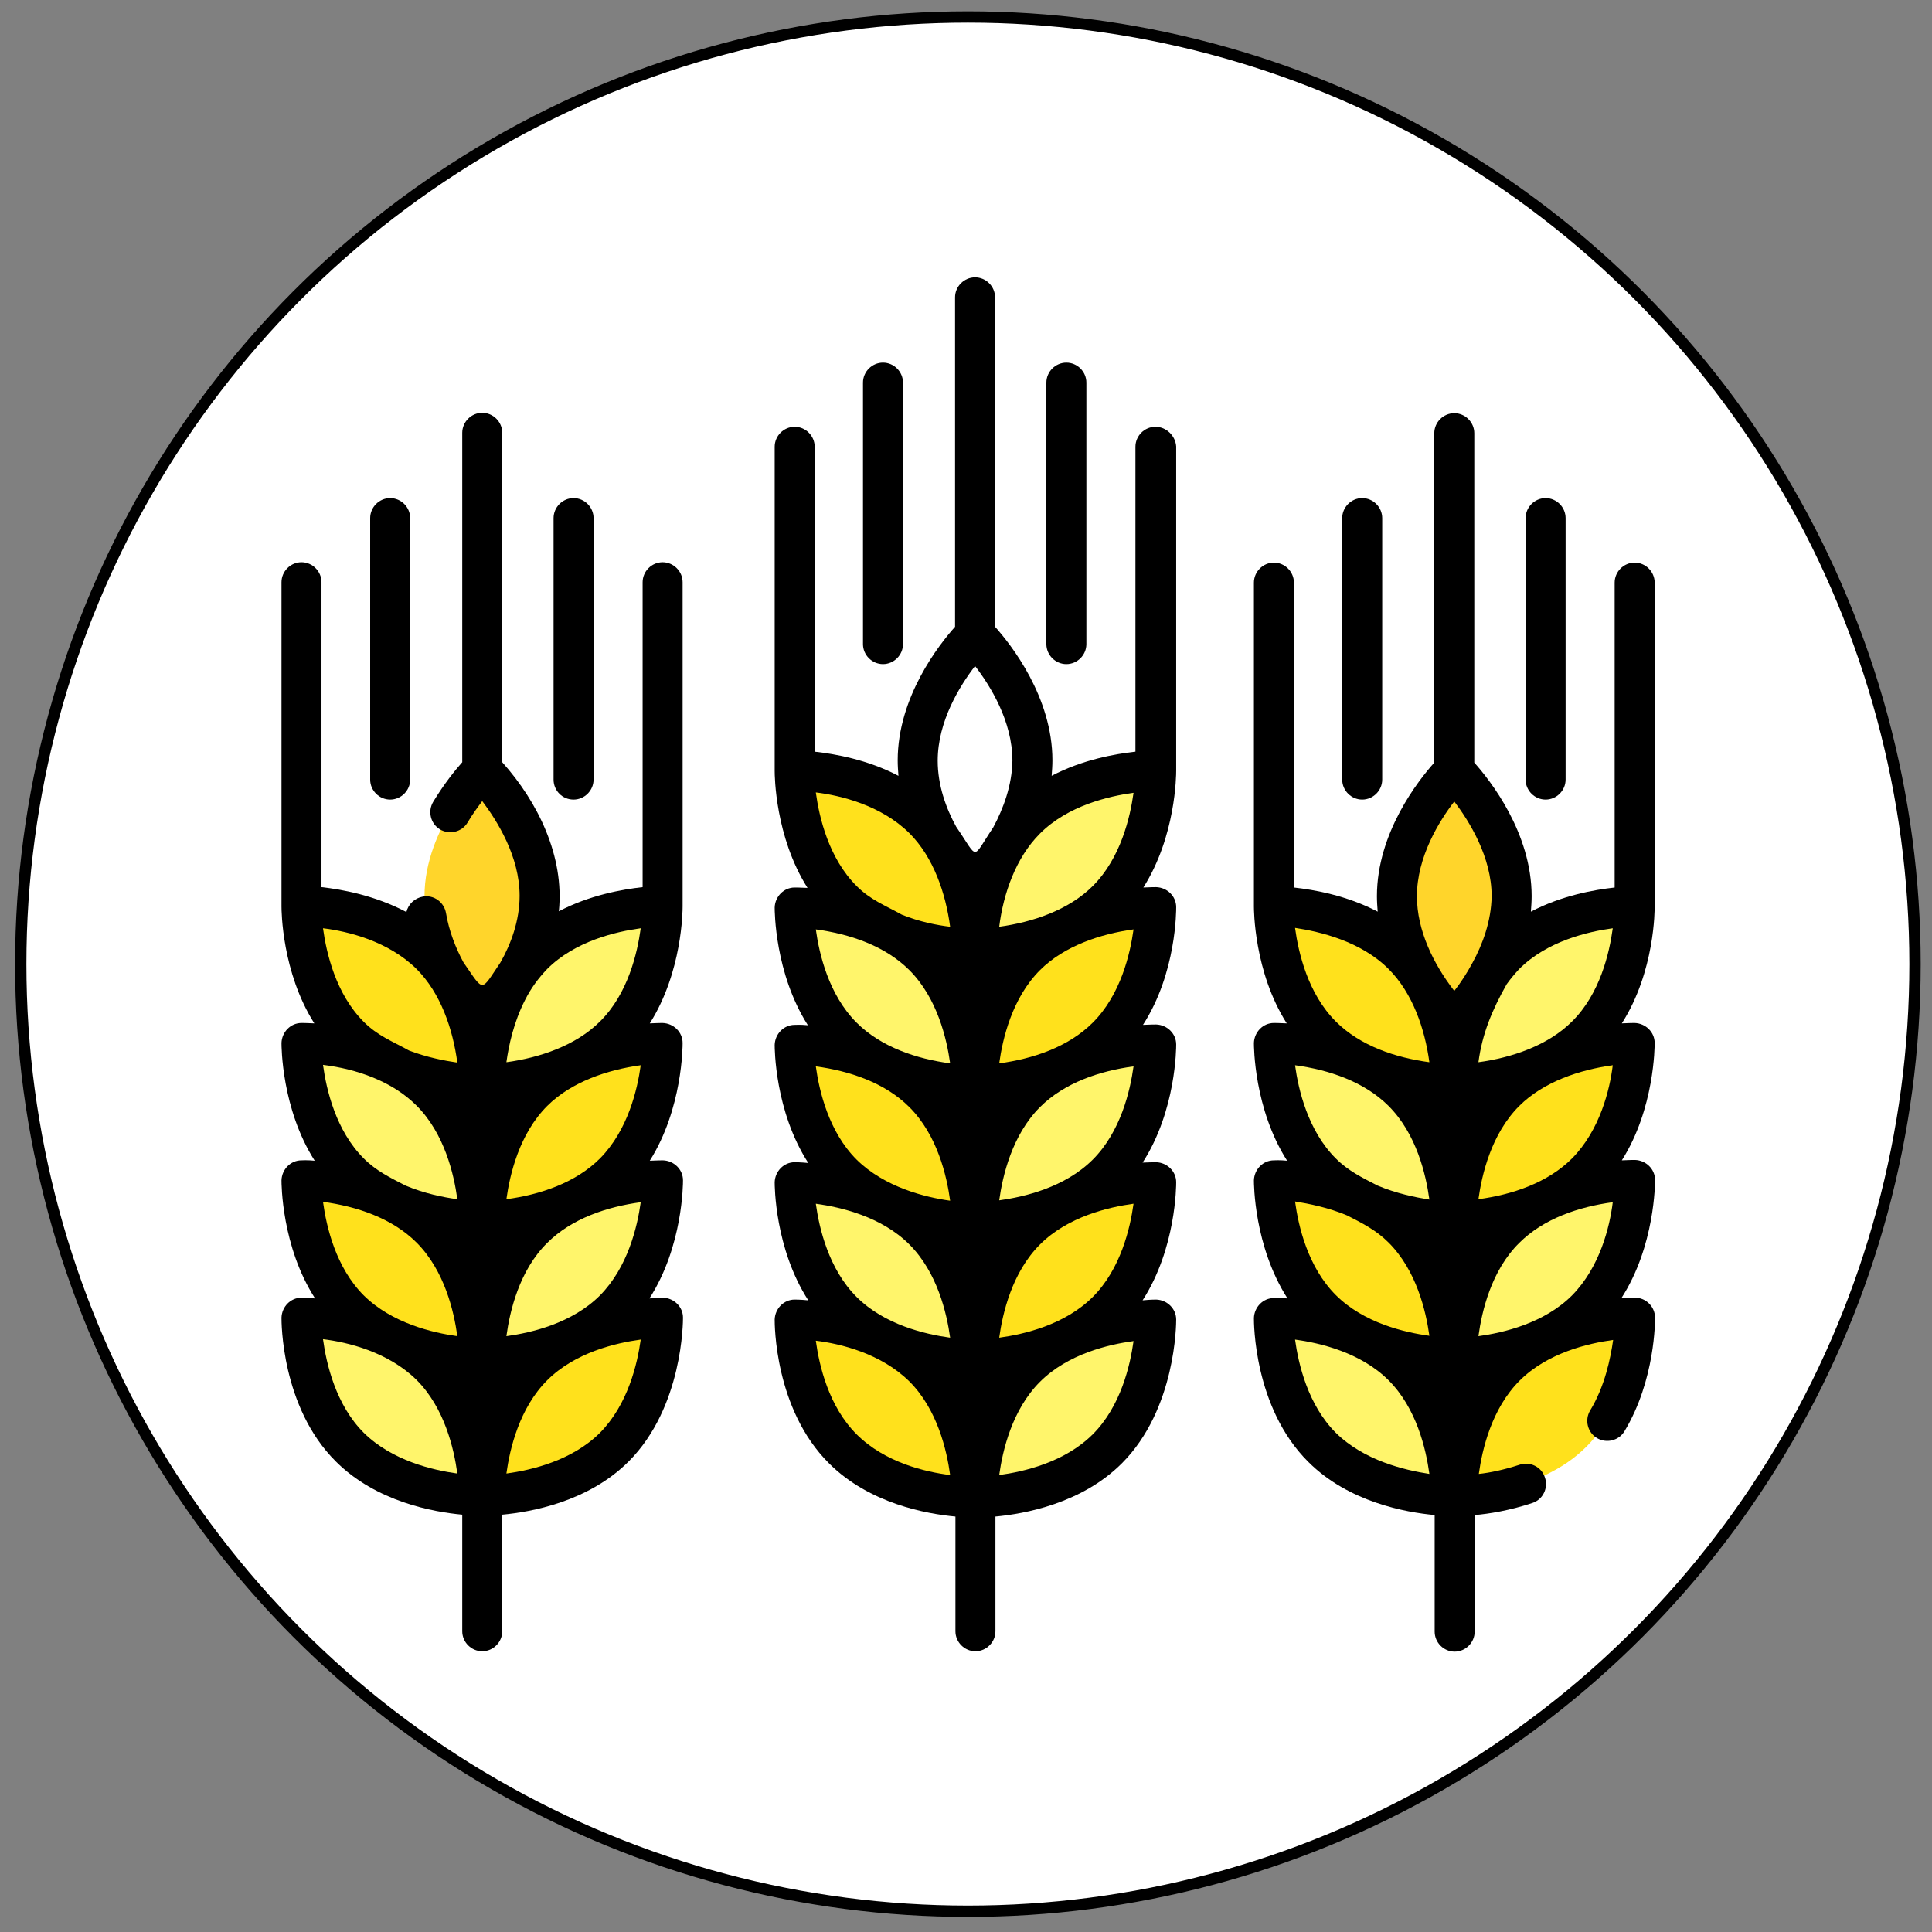 <?xml version="1.0" encoding="utf-8"?>
<!-- Generator: Adobe Illustrator 24.2.3, SVG Export Plug-In . SVG Version: 6.00 Build 0)  -->
<svg version="1.1" id="Layer_1" xmlns="http://www.w3.org/2000/svg" xmlns:xlink="http://www.w3.org/1999/xlink" x="0px" y="0px"
	 viewBox="0 0 512 512" style="enable-background:new 0 0 512 512;" xml:space="preserve">
<rect x="0" y="0" width="512" height="512" fill="#808080" stroke="none"/>
<style type="text/css">
	.st0{fill:#FFFFFF;stroke:#000000;stroke-width:3;stroke-miterlimit:10;}
	.st1{fill:#FFF56B;}
	.st2{fill:#FFE11C;}
	.st3{fill:#FFD52B;}
</style>
<circle class="st0" cx="256.5" cy="255.5" r="251"/>
<g>
	<g>
		<g>
			<g>
				<g>
					<g>
						<path class="st1" d="M162.8,274.6c-13,13-34.3,12.8-34.3,12.8s-0.2-21.3,12.8-34.3c13-13,34.3-12.8,34.3-12.8
							S175.8,261.6,162.8,274.6L162.8,274.6z"/>
						<path class="st2" d="M92.7,274.6c13,13,34.3,12.8,34.3,12.8s0.2-21.3-12.8-34.3c-13-13-34.3-12.8-34.3-12.8
							S79.6,261.6,92.7,274.6z"/>
					</g>
					<g>
						<path class="st1" d="M162.8,347c-13,13-34.3,12.8-34.3,12.8s-0.2-21.3,12.8-34.3c13-13,34.3-12.8,34.3-12.8
							S175.8,334,162.8,347z"/>
						<path class="st2" d="M92.7,347c13,13,34.3,12.8,34.3,12.8s0.2-21.3-12.8-34.3s-34.3-12.8-34.3-12.8S79.6,334,92.7,347z"/>
					</g>
					<g>
						<path class="st2" d="M162.8,383.4c-13,13-34.3,12.8-34.3,12.8s-0.2-21.3,12.8-34.3c13-13,34.3-12.8,34.3-12.8
							S175.8,370.4,162.8,383.4z"/>
						<path class="st1" d="M92.7,383.4c13,13,34.3,12.8,34.3,12.8s0.2-21.3-12.8-34.3c-13-13-34.3-12.8-34.3-12.8
							S79.6,370.4,92.7,383.4z"/>
					</g>
					<g>
						<path class="st2" d="M162.8,310.7c-13,13-34.3,12.8-34.3,12.8s-0.2-21.3,12.8-34.3c13-13,34.3-12.8,34.3-12.8
							S175.8,297.7,162.8,310.7z"/>
						<path class="st1" d="M92.7,310.7c13,13,34.3,12.8,34.3,12.8s0.2-21.3-12.8-34.3s-34.3-12.8-34.3-12.8S79.6,297.7,92.7,310.7z"
							/>
					</g>
					<path class="st3" d="M142.9,237.5c0,18.4-15.2,33.3-15.2,33.3s-15.2-14.9-15.2-33.3s15.2-33.3,15.2-33.3
						S142.9,219.1,142.9,237.5L142.9,237.5z"/>
				</g>
			</g>
			<g>
				<g>
					<path class="st1" d="M293.4,238.6c-13,13-34.3,12.8-34.3,12.8s-0.2-21.3,12.8-34.3c13-13,34.3-12.8,34.3-12.8
						S306.4,225.6,293.4,238.6L293.4,238.6z"/>
					<path class="st2" d="M223.3,238.6c13,13,34.3,12.8,34.3,12.8s0.2-21.3-12.8-34.3c-13-13-34.3-12.8-34.3-12.8
						S210.2,225.6,223.3,238.6L223.3,238.6z"/>
				</g>
				<g>
					<path class="st1" d="M293.4,311.1c-13,13-34.3,12.8-34.3,12.8s-0.2-21.3,12.8-34.3c13-13,34.3-12.8,34.3-12.8
						S306.4,298.1,293.4,311.1z"/>
					<path class="st2" d="M223.3,311.1c13,13,34.3,12.8,34.3,12.8s0.2-21.3-12.8-34.3c-13-13-34.3-12.8-34.3-12.8
						S210.2,298.1,223.3,311.1L223.3,311.1z"/>
				</g>
				<g>
					<path class="st2" d="M293.4,347.5c-13,13-34.3,12.8-34.3,12.8s-0.2-21.3,12.8-34.3c13-13,34.3-12.8,34.3-12.8
						S306.4,334.5,293.4,347.5z"/>
					<path class="st1" d="M223.3,347.5c13,13,34.3,12.8,34.3,12.8s0.2-21.3-12.8-34.3c-13-13-34.3-12.8-34.3-12.8
						S210.2,334.5,223.3,347.5L223.3,347.5z"/>
				</g>
				<g>
					<path class="st1" d="M293.4,383.9c-13,13-34.3,12.8-34.3,12.8s-0.2-21.3,12.8-34.3c13-13,34.3-12.8,34.3-12.8
						S306.4,370.9,293.4,383.9L293.4,383.9z"/>
					<path class="st2" d="M223.3,383.9c13,13,34.3,12.8,34.3,12.8s0.2-21.3-12.8-34.3c-13-13-34.3-12.8-34.3-12.8
						S210.2,370.9,223.3,383.9L223.3,383.9z"/>
				</g>
				<g>
					<path class="st2" d="M293.4,274.8c-13,13-34.3,12.8-34.3,12.8s-0.2-21.3,12.8-34.3c13-13,34.3-12.8,34.3-12.8
						S306.4,261.8,293.4,274.8z"/>
					<path class="st1" d="M223.3,274.8c13,13,34.3,12.8,34.3,12.8s0.2-21.3-12.8-34.3c-13-13-34.3-12.8-34.3-12.8
						S210.2,261.8,223.3,274.8L223.3,274.8z"/>
				</g>
			</g>
			<g>
				<path class="st3" d="M400.5,237.5c0,18.4-15.2,33.3-15.2,33.3s-15.2-14.9-15.2-33.3s15.2-33.3,15.2-33.3
					S400.5,219.1,400.5,237.5L400.5,237.5z"/>
				<g>
					<path class="st1" d="M420.4,274.6c-13,13-34.3,12.8-34.3,12.8s-0.2-21.3,12.8-34.3c13-13,34.3-12.8,34.3-12.8
						S433.4,261.6,420.4,274.6L420.4,274.6z"/>
					<path class="st2" d="M350.3,274.6c13,13,34.3,12.8,34.3,12.8s0.2-21.3-12.8-34.3c-13-13-34.3-12.8-34.3-12.8
						S337.2,261.6,350.3,274.6L350.3,274.6z"/>
				</g>
				<g>
					<path class="st1" d="M420.4,347c-13,13-34.3,12.8-34.3,12.8s-0.2-21.3,12.8-34.3c13-13,34.3-12.8,34.3-12.8
						S433.4,334,420.4,347z"/>
					<path class="st2" d="M350.3,347c13,13,34.3,12.8,34.3,12.8s0.2-21.3-12.8-34.3c-13-13-34.3-12.8-34.3-12.8S337.2,334,350.3,347
						z"/>
				</g>
				<g>
					<path class="st2" d="M420.4,383.4c-13,13-34.3,12.8-34.3,12.8s-0.2-21.3,12.8-34.3c13-13,34.3-12.8,34.3-12.8
						S433.4,370.4,420.4,383.4z"/>
					<path class="st1" d="M350.3,383.4c13,13,34.3,12.8,34.3,12.8s0.2-21.3-12.8-34.3c-13-13-34.3-12.8-34.3-12.8
						S337.2,370.4,350.3,383.4z"/>
				</g>
				<g>
					<path class="st2" d="M420.4,310.7c-13,13-34.3,12.8-34.3,12.8s-0.2-21.3,12.8-34.3c13-13,34.3-12.8,34.3-12.8
						S433.4,297.7,420.4,310.7z"/>
					<path class="st1" d="M350.3,310.7c13,13,34.3,12.8,34.3,12.8s0.2-21.3-12.8-34.3c-13-13-34.3-12.8-34.3-12.8
						S337.2,297.7,350.3,310.7z"/>
				</g>
			</g>
		</g>
	</g>
	<g>
		<path d="M306.2,113.1c-2.9,0-5.3,2.4-5.3,5.3v80.8c-5.4,0.6-14,2.1-22.2,6.4c0.1-1.4,0.2-2.7,0.2-4.1c0-16.8-11-30.7-15.2-35.4
			V78.8c0-2.9-2.4-5.3-5.3-5.3c-2.9,0-5.3,2.4-5.3,5.3v87.3c-4.2,4.7-15.2,18.6-15.2,35.4c0,1.4,0.1,2.8,0.2,4.1
			c-8.2-4.3-16.8-5.8-22.2-6.4v-80.8c0-2.9-2.4-5.3-5.3-5.3c-2.9,0-5.3,2.4-5.3,5.3v85.9v0c0,1.2,0.1,17.4,8.7,31
			c-2-0.1-3.2-0.1-3.4-0.1c-2.9,0-5.2,2.4-5.3,5.3c0,0.8,0,17.4,8.8,31.2c-2-0.2-3.3-0.1-3.5-0.1c-2.9,0-5.2,2.4-5.3,5.3
			c0,0.8,0,17.5,8.9,31.3c-2.1-0.2-3.4-0.2-3.6-0.2c-2.9,0-5.2,2.4-5.3,5.3c0,0.8,0,17.5,8.9,31.3c-2.1-0.2-3.4-0.2-3.6-0.2
			c-2.9,0-5.2,2.4-5.3,5.3c0,1-0.1,23.7,14.4,38.1c10.7,10.7,25.9,13.4,33.5,14.1v30.4c0,2.9,2.4,5.3,5.3,5.3c2.9,0,5.3-2.4,5.3-5.3
			v-30.4c7.6-0.7,22.8-3.4,33.5-14.1c14.4-14.4,14.4-37.2,14.4-38.1c0-2.9-2.4-5.2-5.3-5.3c-0.2,0-1.5,0-3.6,0.2
			c8.9-13.8,8.9-30.5,8.9-31.3c0-2.9-2.4-5.2-5.3-5.3c-0.2,0-1.5,0-3.6,0.1c8.9-13.8,8.9-30.5,8.9-31.3c0-2.9-2.4-5.2-5.3-5.3
			c-0.2,0-1.5,0-3.5,0.1c8.9-13.8,8.8-30.4,8.8-31.2c0-2.9-2.4-5.2-5.3-5.3c-0.2,0-1.5,0-3.4,0.1c8.6-13.6,8.7-29.7,8.7-31
			c0,0,0,0,0,0v-85.9C311.5,115.5,309.1,113.1,306.2,113.1L306.2,113.1z M227,380.1c-7.4-7.4-9.9-18.2-10.8-24.8
			c6.6,0.8,17.3,3.4,24.8,10.8c7.4,7.4,9.9,18.2,10.8,24.8C245.3,390.1,234.5,387.6,227,380.1L227,380.1z M216.2,319
			c6.6,0.9,17.4,3.4,24.8,10.8c7.4,7.4,9.9,18.2,10.8,24.7c-6.6-0.9-17.4-3.4-24.8-10.8C219.6,336.3,217.1,325.5,216.2,319z
			 M227,307.3c-7.4-7.4-9.9-18.2-10.8-24.7c8.9,1.2,18.3,4.3,24.8,10.8c7.4,7.4,9.9,18.2,10.8,24.8
			C245.3,317.3,234.5,314.7,227,307.3L227,307.3z M216.2,246.3c8.9,1.2,18.3,4.3,24.8,10.8c7.4,7.4,9.9,18.2,10.8,24.7
			c-8.9-1.2-18.3-4.3-24.8-10.8C219.6,263.6,217.1,252.8,216.2,246.3L216.2,246.3z M239,242.4c-4.5-2.5-8.3-3.9-12-7.6
			c-7.4-7.4-9.9-18.2-10.8-24.8c6.6,0.8,17.3,3.4,24.8,10.8c6.4,6.4,9.6,15.9,10.8,24.8C248.4,245.2,243.7,244.3,239,242.4z
			 M263.2,219.3c-5.8,8.6-3.7,8.7-9.8-0.2c-2.7-4.9-4.9-11-4.9-17.5c0-10.5,5.9-19.9,9.9-25.1c4,5.2,9.9,14.6,9.9,25.1
			C268.2,208.1,265.9,214.3,263.2,219.3z M289.6,380.1c-7.4,7.4-18.2,9.9-24.8,10.8c0.9-6.5,3.4-17.3,10.8-24.7
			c7.4-7.4,18.2-9.9,24.8-10.8C299.5,361.9,297,372.7,289.6,380.1z M289.6,343.7c-7.4,7.4-18.2,9.9-24.8,10.8
			c0.9-6.5,3.4-17.3,10.8-24.7c7.4-7.4,18.2-9.9,24.8-10.8C299.5,325.5,297,336.3,289.6,343.7z M289.6,307.3
			c-7.4,7.4-18.2,9.9-24.8,10.8c0.9-6.5,3.4-17.3,10.8-24.7c6.5-6.5,15.9-9.6,24.8-10.8C299.5,289.1,297,299.9,289.6,307.3
			L289.6,307.3z M289.6,271c-6.5,6.5-15.9,9.6-24.8,10.8c0.9-6.5,3.4-17.3,10.8-24.7c6.4-6.4,16-9.6,24.8-10.8
			C299.5,252.8,297,263.6,289.6,271L289.6,271z M289.6,234.8c-6.4,6.4-16,9.6-24.8,10.8c1.1-8.8,4.4-18.3,10.8-24.7
			c7.4-7.4,18.2-9.9,24.8-10.8C299.5,216.6,297,227.4,289.6,234.8z"/>
		<path d="M282.6,176c2.9,0,5.3-2.4,5.3-5.3v-69.3c0-2.9-2.4-5.3-5.3-5.3c-2.9,0-5.3,2.4-5.3,5.3v69.3
			C277.3,173.6,279.7,176,282.6,176z"/>
		<path d="M234,176c2.9,0,5.3-2.4,5.3-5.3v-69.3c0-2.9-2.4-5.3-5.3-5.3s-5.3,2.4-5.3,5.3v69.3C228.7,173.6,231.1,176,234,176z"/>
		<path d="M438.5,276.4c0-2.9-2.4-5.2-5.3-5.3c-0.2,0-1.5,0-3.4,0.1c8.8-13.8,8.7-30.2,8.7-31v-85.8c0-2.9-2.4-5.3-5.3-5.3
			c-2.9,0-5.3,2.4-5.3,5.3v80.8c-5.4,0.6-14,2.1-22.2,6.4c0.1-1.4,0.2-2.7,0.2-4.1c0-16.8-11-30.7-15.2-35.4v-87.3
			c0-2.9-2.4-5.3-5.3-5.3c-2.9,0-5.3,2.4-5.3,5.3v87.3c-4.2,4.7-15.2,18.6-15.2,35.4c0,1.4,0.1,2.8,0.2,4.1
			c-8.2-4.3-16.8-5.8-22.2-6.4v-80.8c0-2.9-2.4-5.3-5.3-5.3c-2.9,0-5.3,2.4-5.3,5.3v85.8c0,0.8,0,17.3,8.7,31
			c-2-0.1-3.2-0.1-3.4-0.1c-2.9,0-5.2,2.4-5.3,5.3c0,0.8,0,17.4,8.8,31.2c-2-0.2-3.3-0.1-3.5-0.1c-2.9,0-5.2,2.4-5.3,5.3
			c0,0.8,0,17.4,8.9,31.3c-2.1-0.2-3.4-0.2-3.6-0.1c-2.9,0-5.2,2.4-5.3,5.3c0,1-0.1,23.7,14.4,38.1c10.7,10.7,25.9,13.4,33.5,14.1
			v30.9c0,2.9,2.4,5.3,5.3,5.3c2.9,0,5.3-2.4,5.3-5.3v-30.9c3.7-0.3,9.3-1.2,15.3-3.2c2.8-0.9,4.3-4,3.3-6.8c-0.9-2.8-4-4.3-6.8-3.3
			c-4,1.3-7.8,2.1-10.7,2.4c0.9-6.5,3.4-17.3,10.8-24.7c7.4-7.4,18.2-9.9,24.8-10.8c-0.7,4.9-2.2,12.3-6.1,18.7
			c-1.5,2.5-0.7,5.8,1.8,7.3c2.5,1.5,5.8,0.7,7.3-1.8c8.2-13.6,8.1-29.4,8.1-30.1c0-2.9-2.4-5.3-5.3-5.3c-0.2,0-1.5,0-3.6,0.1
			c8.9-13.8,8.9-30.5,8.9-31.3c0-2.9-2.4-5.2-5.3-5.3c-0.2,0-1.5,0-3.5,0.1C438.5,293.8,438.5,277.2,438.5,276.4L438.5,276.4z
			 M399.3,260.8c1-1.4,2.1-2.7,3.3-4c7.4-7.4,18.2-9.9,24.8-10.8c-0.9,6.6-3.4,17.4-10.8,24.7c-6.4,6.4-16,9.6-24.8,10.8
			C392.8,273.9,395.5,267.5,399.3,260.8L399.3,260.8z M368,256.8c6.4,6.4,9.6,15.9,10.8,24.7c-8.9-1.2-18.3-4.3-24.8-10.8
			c-7.4-7.4-9.9-18.2-10.8-24.8C349.8,246.9,360.6,249.4,368,256.8z M357,322.1c4.1,2.1,7.7,3.9,11,7.2c7.4,7.4,9.9,18.2,10.8,24.7
			c-6.6-0.9-17.4-3.4-24.8-10.8c-7.4-7.4-9.9-18.2-10.8-24.8C346.9,319,352,320,357,322.1z M354,379.7c-7.4-7.4-9.9-18.2-10.8-24.7
			c6.6,0.9,17.4,3.4,24.8,10.8c7.4,7.4,9.9,18.2,10.8,24.8C372.3,389.6,361.5,387.1,354,379.7L354,379.7z M365.1,314.2
			c-4.1-2.1-7.8-3.9-11.1-7.2c-7.4-7.4-9.9-18.2-10.8-24.7c8.9,1.2,18.3,4.3,24.8,10.8c7.4,7.4,9.9,18.2,10.8,24.8
			C375.1,317.3,370.1,316.3,365.1,314.2L365.1,314.2z M390.2,255.2c-1.4,2.6-3,5.1-4.8,7.4c-5.5-7.1-9.9-16-9.9-25.1
			c0-10.4,5.9-19.9,9.9-25.1c4,5.3,9.9,14.7,9.9,25.1C395.2,244.1,392.9,250.3,390.2,255.2L390.2,255.2z M416.6,343.3
			c-7.4,7.4-18.2,9.9-24.8,10.8c0.9-6.6,3.4-17.4,10.8-24.7c6.5-6.5,15.9-9.6,24.8-10.8C426.6,325.1,424,335.8,416.6,343.3
			L416.6,343.3z M416.6,307c-6.5,6.5-15.9,9.6-24.8,10.8c0.9-6.5,3.4-17.3,10.8-24.7c6.4-6.4,16-9.6,24.8-10.8
			C426.6,288.8,424,299.5,416.6,307z"/>
		<path d="M409.6,211.9c2.9,0,5.3-2.4,5.3-5.3v-69.3c0-2.9-2.4-5.3-5.3-5.3s-5.3,2.4-5.3,5.3v69.3
			C404.3,209.5,406.7,211.9,409.6,211.9z"/>
		<path d="M361,211.9c2.9,0,5.3-2.4,5.3-5.3v-69.3c0-2.9-2.4-5.3-5.3-5.3c-2.9,0-5.3,2.4-5.3,5.3v69.3
			C355.7,209.5,358.1,211.9,361,211.9z"/>
		<path d="M180.9,276.4c0-2.9-2.4-5.2-5.3-5.3c-0.2,0-1.5,0-3.4,0.1c8.6-13.6,8.7-29.8,8.7-31c0,0,0,0,0,0v-85.9
			c0-2.9-2.4-5.3-5.3-5.3c-2.9,0-5.3,2.4-5.3,5.3v80.8c-5.4,0.6-14,2.1-22.2,6.4c1.5-14.5-5.5-28.9-15-39.5v-87.3
			c0-2.9-2.4-5.3-5.3-5.3s-5.3,2.4-5.3,5.3v87.3c-1.8,2-4.8,5.7-7.7,10.5c-1.5,2.5-0.7,5.8,1.8,7.3c2.5,1.5,5.8,0.7,7.3-1.8
			c1.3-2.2,2.7-4.1,3.9-5.7c4,5.3,9.9,14.7,9.9,25.1c0,6.6-2.3,12.8-5.1,17.7c-5.3,7.8-4.2,8-9.8-0.1c-2-3.7-3.8-8.2-4.6-13
			c-0.5-2.9-3.2-4.9-6.1-4.4c-2.2,0.4-3.9,2-4.4,4.1c-8.3-4.4-17.1-6-22.5-6.6v-80.8c0-2.9-2.4-5.3-5.3-5.3s-5.3,2.4-5.3,5.3v85.9v0
			c0,1.2,0.1,17.4,8.7,31c-2-0.1-3.2-0.1-3.4-0.1c-2.9,0-5.2,2.4-5.3,5.3c0,0.8,0,17.4,8.8,31.2c-2-0.2-3.3-0.1-3.5-0.1
			c-2.9,0-5.2,2.4-5.3,5.3c0,0.8,0,17.5,8.9,31.3c-2.1-0.2-3.4-0.2-3.6-0.2c-2.9,0-5.2,2.4-5.3,5.3c0,1-0.1,23.7,14.4,38.1
			c10.7,10.7,25.9,13.4,33.5,14.1v30.9c0,2.9,2.4,5.3,5.3,5.3s5.3-2.4,5.3-5.3v-30.9c7.6-0.7,22.8-3.4,33.5-14.1
			c14.4-14.4,14.4-37.2,14.4-38.1c0-2.9-2.4-5.2-5.3-5.3c-0.2,0-1.5,0-3.6,0.2c8.9-13.8,8.9-30.5,8.9-31.3c0-2.9-2.4-5.2-5.3-5.3
			c-0.2,0-1.5,0-3.5,0.1C180.9,293.8,180.9,277.2,180.9,276.4L180.9,276.4z M96.4,379.7c-7.4-7.4-9.9-18.2-10.8-24.8
			c6.6,0.8,17.3,3.4,24.8,10.8c7.4,7.4,9.9,18.2,10.8,24.8C114.7,389.6,103.9,387.1,96.4,379.7L96.4,379.7z M96.4,343.3
			c-7.4-7.4-9.9-18.2-10.8-24.8c8.9,1.2,18.3,4.3,24.8,10.8c7.4,7.4,9.9,18.2,10.8,24.8C114.7,353.2,103.9,350.7,96.4,343.3z
			 M107.5,314.2c-4.1-2.1-7.8-3.9-11.1-7.2c-7.4-7.4-9.9-18.2-10.8-24.8c8.9,1.1,18.3,4.3,24.8,10.8c7.4,7.4,9.9,18.2,10.8,24.8
			C117.5,317.3,112.5,316.3,107.5,314.2L107.5,314.2z M108.4,278.4c-4.5-2.5-8.3-3.9-12-7.6c-7.4-7.4-9.9-18.2-10.8-24.8
			c6.6,0.8,17.3,3.4,24.8,10.8c6.4,6.4,9.6,15.9,10.8,24.8C117.8,281.1,113.1,280.2,108.4,278.4z M139.2,264.9
			c1.5-3,3.5-5.7,5.8-8.1c7.4-7.4,18.2-9.9,24.8-10.8c-0.9,6.6-3.4,17.4-10.8,24.7c-6.4,6.4-16,9.6-24.8,10.8
			C134.8,277.2,136.1,270.9,139.2,264.9z M159,379.7c-7.4,7.4-18.2,9.9-24.8,10.8c0.9-6.5,3.4-17.3,10.8-24.7
			c7.4-7.4,18.2-9.9,24.8-10.8C168.9,361.5,166.4,372.2,159,379.7z M159,343.3c-7.4,7.4-18.2,9.9-24.8,10.8
			c0.9-6.6,3.4-17.4,10.8-24.7c6.5-6.5,15.9-9.6,24.8-10.8C168.9,325.1,166.4,335.8,159,343.3L159,343.3z M159,307
			c-6.5,6.5-15.9,9.6-24.8,10.8c0.9-6.5,3.4-17.3,10.8-24.7c6.4-6.4,16-9.6,24.8-10.8C168.9,288.8,166.4,299.5,159,307z"/>
		<path d="M152,211.9c2.9,0,5.3-2.4,5.3-5.3v-69.3c0-2.9-2.4-5.3-5.3-5.3s-5.3,2.4-5.3,5.3v69.3C146.7,209.5,149,211.9,152,211.9z"
			/>
		<path d="M103.4,211.9c2.9,0,5.3-2.4,5.3-5.3v-69.3c0-2.9-2.4-5.3-5.3-5.3c-2.9,0-5.3,2.4-5.3,5.3v69.3
			C98.1,209.5,100.5,211.9,103.4,211.9z"/>
	</g>
</g>
</svg>
